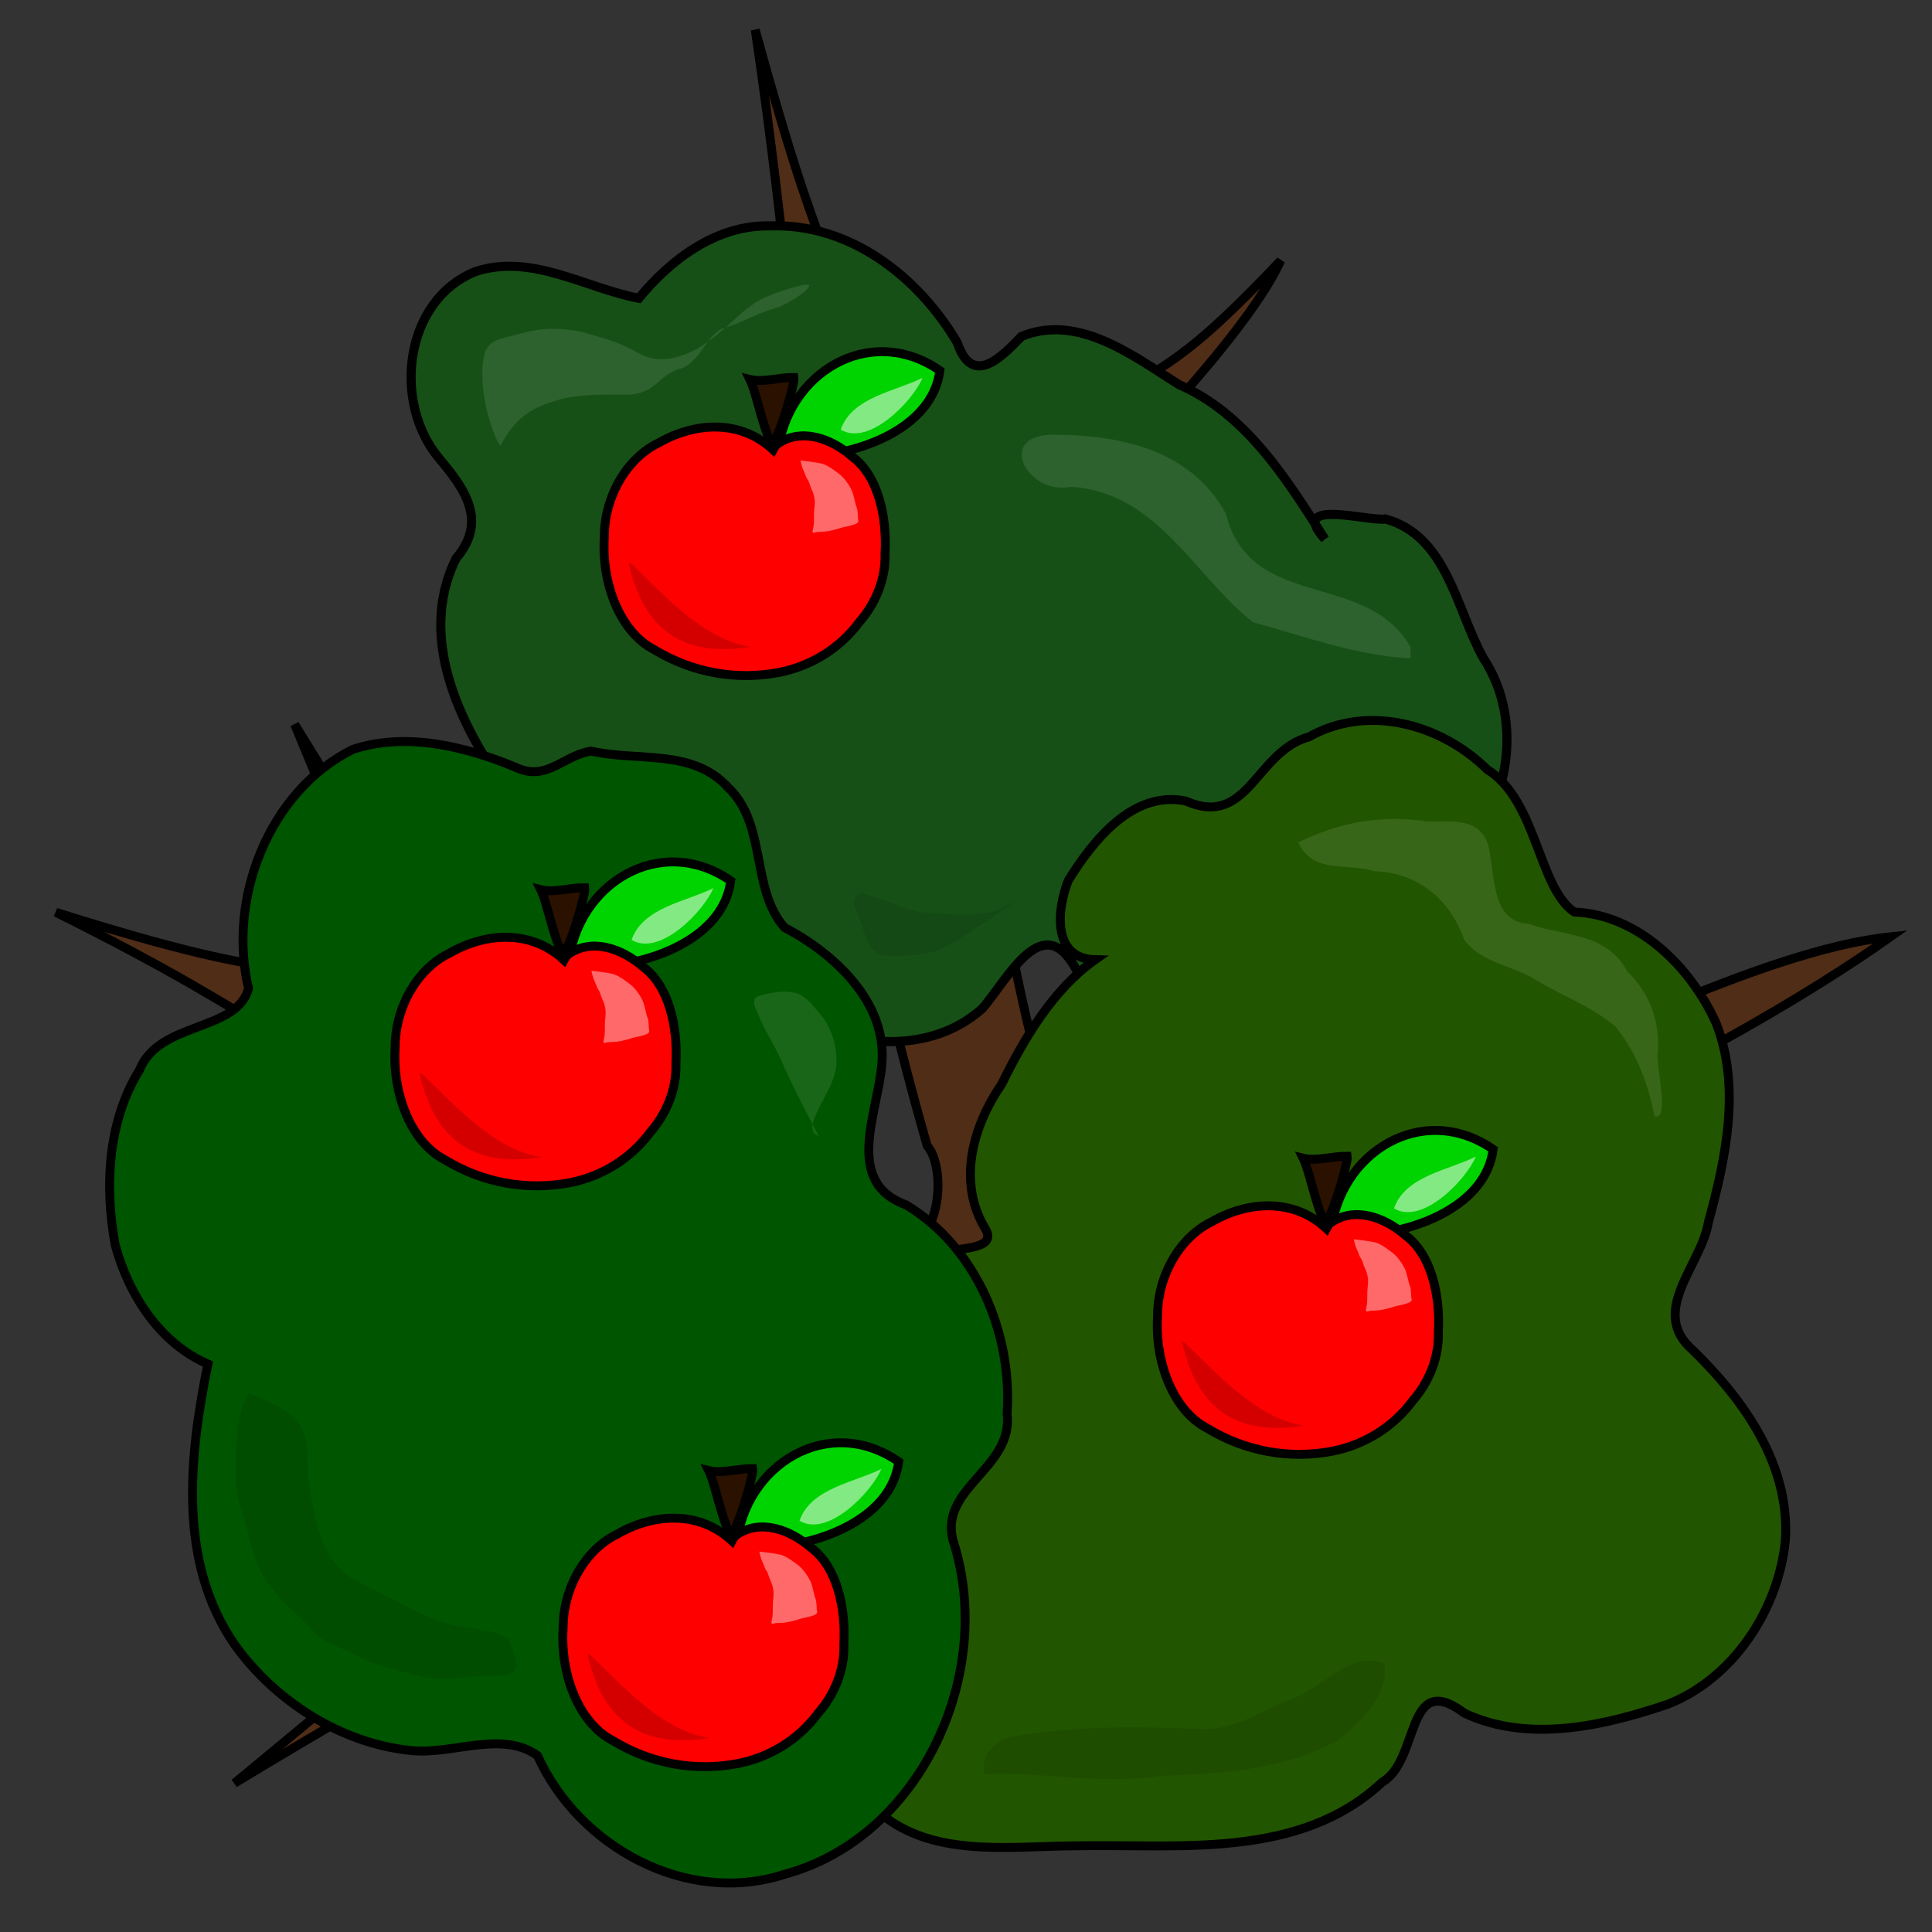 <?xml version="1.0" encoding="UTF-8" standalone="no"?>
<!-- Created with Inkscape (http://www.inkscape.org/) -->
<svg
   xmlns:dc="http://purl.org/dc/elements/1.1/"
   xmlns:cc="http://creativecommons.org/ns#"
   xmlns:rdf="http://www.w3.org/1999/02/22-rdf-syntax-ns#"
   xmlns:svg="http://www.w3.org/2000/svg"
   xmlns="http://www.w3.org/2000/svg"
   xmlns:sodipodi="http://sodipodi.sourceforge.net/DTD/sodipodi-0.dtd"
   xmlns:inkscape="http://www.inkscape.org/namespaces/inkscape"
   width="250"
   height="250"
   id="svg2"
   sodipodi:version="0.32"
   inkscape:version="0.46"
   sodipodi:docname="apple.svg"
   inkscape:output_extension="org.inkscape.output.svg.inkscape"
   inkscape:export-filename="P:\pidgey2\data\images\apple.png"
   inkscape:export-xdpi="92.160004"
   inkscape:export-ydpi="92.160004"
   version="1.0">
  <rect width="100%" height="100%" fill="#333333" stroke="none"/>
  <defs
     id="defs4">
    <inkscape:perspective
       sodipodi:type="inkscape:persp3d"
       inkscape:vp_x="0 : 125 : 1"
       inkscape:vp_y="0 : 1000 : 0"
       inkscape:vp_z="250 : 125 : 1"
       inkscape:persp3d-origin="125 : 83.333333 : 1"
       id="perspective3645" />
  </defs>
  <sodipodi:namedview
     id="base"
     pagecolor="#cb90ff"
     bordercolor="#666666"
     borderopacity="1.0"
     gridtolerance="10000"
     guidetolerance="10"
     objecttolerance="10"
     inkscape:pageopacity="0"
     inkscape:pageshadow="2"
     inkscape:zoom="1.1950105"
     inkscape:cx="-36.006663"
     inkscape:cy="129.57327"
     inkscape:document-units="px"
     inkscape:current-layer="layer1"
     showgrid="false"
     inkscape:window-width="1680"
     inkscape:window-height="995"
     inkscape:window-x="0"
     inkscape:window-y="21" />
  <g
     inkscape:label="Layer 1"
     inkscape:groupmode="layer"
     id="layer1">
    <path
       style="opacity:1;fill:#502d16;fill-opacity:1;stroke:#000000;stroke-width:1.154;stroke-miterlimit:4;stroke-dasharray:none;stroke-opacity:1"
       d="M 119.979,148.268 C 104.162,93 105.872,58.856 97.73,3.859 C 109.068,45.185 105.517,19.613 115.331,71.132 C 151.817,43.537 146.843,53.615 165.719,33.716 C 159.818,46.785 130.852,73.809 120.95,84.796 C 128.183,100.251 128.738,117.81 135.194,141.12 C 143.11,175.137 211.181,124.703 244.636,121.218 C 222.13,137.078 194.305,148.737 169.07,162.564 C 111.445,185.501 71.518,205.813 30.338,230.747 C 93.314,178.697 86.243,182.791 100.919,176.149 C 112.062,168.582 80.328,161.886 75.967,156.51 C 36.592,136.482 36.838,132.774 7.226,118.054 C 46.768,130.514 29.178,119.603 49.946,133.168 C 40.016,98.805 46.723,114.418 38.129,93.73 C 45.819,106.103 51.04,114.741 56.072,132.302 C 74.839,145.184 92.502,160.896 114.692,162.519 C 122.194,161.977 122.45,151.008 119.979,148.268 z"
       id="path3179"
       sodipodi:nodetypes="ccccccccccccccccc" />
    <path
       style="opacity:1;fill:#165016;fill-opacity:1;stroke:#000000;stroke-width:1.181;stroke-miterlimit:4;stroke-dasharray:none;stroke-opacity:1"
       d="M 171.43,69.75 C 166.491,61.992 161.278,53.566 152.525,49.749 C 146.604,46.022 139.479,40.529 132.179,43.533 C 129.596,46.214 125.827,50.143 123.868,44.343 C 118.84,35.804 109.975,28.877 99.7,29.232 C 92.818,29.043 86.85,33.489 82.666,38.593 C 75.793,37.302 68.807,32.744 61.534,35.139 C 52.253,38.864 50.732,52.187 56.902,59.407 C 60.296,63.44 63.058,67.505 59.021,72.254 C 53.755,82.897 59.939,94.639 66.272,103.265 C 69.453,109.763 76.792,110.873 83.211,110.554 C 90.881,114.9 92.223,125.538 100.1,129.825 C 107.817,135.278 119.585,137.228 127.121,130.497 C 130.57,126.454 135.038,117.395 139.357,125.627 C 144.588,131.406 152.035,136.229 160.082,135.171 C 167.236,132.282 170.337,124.465 174.272,118.439 C 179.695,118.1 184.898,116.842 188.049,111.804 C 195.184,105.147 197.424,93.506 191.936,85.14 C 188.418,78.839 187.284,69.371 179.274,67.154 C 177.132,67.513 166.57,64.372 171.43,69.75 z"
       id="path3184" />
    <path
       style="opacity:1;fill:#225500;fill-opacity:1;stroke:#000000;stroke-width:1.154;stroke-miterlimit:4;stroke-dasharray:none;stroke-opacity:1"
       d="M 141.71,124.183 C 136.333,127.977 132.558,134.283 129.628,140.27 C 125.838,145.777 123.796,153.06 127.603,159.173 C 129.408,162.829 119.203,160.798 116.765,163.639 C 106.848,167.754 105.86,179.82 104.195,189.083 C 103.52,197.593 107.456,205.762 112.703,212.096 C 114.257,219.355 108.119,227.714 113.438,234.228 C 120.294,240.456 130.402,238.911 138.903,238.854 C 152.396,238.569 168.052,240.718 178.861,230.608 C 183.767,227.795 181.828,215.917 189.522,221.698 C 197.802,225.568 207.54,223.334 215.813,220.525 C 224.268,217.219 230.175,208.265 231.029,199.267 C 231.638,189.529 225.644,181.14 219.052,174.714 C 213.267,169.714 220.161,163.731 221.068,158.15 C 223.324,149.889 225.31,140.575 222.036,132.332 C 218.732,125.064 211.957,118.35 203.703,118.013 C 199.025,114.823 198.899,103.58 192.452,99.581 C 186.461,93.671 176.981,91.061 169.376,95.354 C 162.481,97.224 161.532,107.232 153.427,103.651 C 146.593,102.248 141.464,108.744 138.245,113.918 C 136.765,117.617 136.089,124.049 141.71,124.183 z"
       id="path3191" />
    <path
       style="opacity:1;fill:#005500;fill-opacity:1;stroke:#000000;stroke-width:1.154;stroke-miterlimit:4;stroke-dasharray:none;stroke-opacity:1"
       d="M 66.675,99.267 C 60.171,96.565 52.508,94.7 45.64,96.978 C 34.83,102.361 29.384,116.242 32.163,127.911 C 30.594,133.579 20.598,132.12 18.065,138.435 C 13.928,145.076 13.494,153.632 14.924,161.167 C 16.668,167.568 20.696,173.83 26.903,176.506 C 24.458,188.497 22.996,202.16 30.357,212.807 C 35.618,220.16 44.12,225.57 53.076,226.505 C 58.463,227.137 64.876,223.831 69.546,227.168 C 74.912,239.046 88.913,246.646 101.528,242.533 C 119.213,237.75 128.91,216.383 123.294,199.237 C 121.625,192.472 131.157,189.949 130.32,182.923 C 131.021,172.498 126.316,161.355 117.239,155.908 C 109.037,152.925 113.698,143.866 114.121,137.514 C 114.738,129.604 107.9,123.368 101.528,120.03 C 97.081,115.02 99.308,106.662 94.173,101.858 C 89.624,96.851 82.419,98.562 76.516,97.191 C 72.849,97.725 70.751,101.223 66.675,99.267 z"
       id="path3187" />
    <path
       style="opacity:1;fill:#00d400;fill-opacity:1;stroke:#000000;stroke-width:1.154;stroke-miterlimit:4;stroke-dasharray:none;stroke-opacity:1"
       d="M 100.617,58.858 C 101.65,48.307 112.52,41.656 121.618,47.952 C 120.692,55.199 111.685,58.581 105.44,58.95 C 103.852,58.994 102.24,59.105 100.667,58.886 L 100.617,58.858 L 100.617,58.858 z"
       id="path3194"
       sodipodi:nodetypes="cccccc" />
    <path
       style="opacity:1;fill:#ff0000;fill-opacity:1;stroke:#000000;stroke-width:1.154;stroke-miterlimit:4;stroke-dasharray:none;stroke-opacity:1"
       d="M 100.045,58.199 C 95.777,54.231 89.885,54.633 85.247,57.302 C 81.286,59.166 78.174,64.095 78.195,69.572 C 77.824,75.416 80.201,81.77 84.622,84.045 C 89.611,87.092 95.362,88.057 100.822,87.01 C 104.709,86.234 108.503,84.131 111.232,80.456 C 113.197,78.206 114.643,75.039 114.526,71.593 C 114.79,66.899 113.646,61.545 110.242,59.051 C 107.484,56.683 103.633,55.318 100.555,57.484 C 100.357,57.687 100.184,57.929 100.045,58.199 z"
       id="path3196" />
    <path
       style="opacity:1;fill:#2b1100;fill-opacity:1;stroke:#000000;stroke-width:1.154;stroke-miterlimit:4;stroke-dasharray:none;stroke-opacity:1"
       d="M 97.039,49.104 C 97.85,50.745 98.513,54.678 99.83,57.499 C 100.678,57.156 102.886,49.647 102.744,48.843 C 100.844,48.819 98.692,49.52 97.039,49.104 z"
       id="path3198"
       sodipodi:nodetypes="cccc" />
    <path
       style="opacity:1;fill:#ffffff;fill-opacity:0.512;stroke:none;stroke-width:2.34;stroke-miterlimit:4;stroke-dasharray:none;stroke-opacity:1"
       d="M 119.375,48.892 C 118.122,51.882 112.447,57.802 108.793,55.596 C 110.233,51.381 115.884,50.646 119.375,48.892 z"
       id="path3200"
       sodipodi:nodetypes="ccc" />
    <path
       style="opacity:1;fill:#ffffff;fill-opacity:0.413;stroke:none;stroke-width:2.34;stroke-miterlimit:4;stroke-dasharray:none;stroke-opacity:1"
       d="M 103.589,59.585 C 104.19,59.678 105.511,59.786 106.357,60 C 107.128,60.195 108.184,61.025 108.612,61.35 C 109.229,61.819 109.837,62.689 110.15,63.322 C 110.535,64.102 110.588,65.002 110.867,65.71 C 111.044,66.158 110.957,66.905 111.072,67.371 C 111.207,67.917 109.38,68.115 108.817,68.305 C 107.873,68.624 106.951,68.825 105.947,68.825 C 105.339,68.825 104.985,69.298 105.23,68.305 C 105.353,67.804 105.332,67.03 105.332,66.541 C 105.332,65.953 105.435,65.619 105.435,64.983 C 105.435,64.421 105.259,63.798 105.025,63.322 C 104.795,62.857 104.766,62.42 104.512,62.077 C 104.292,61.779 104.174,61.287 103.999,60.935 C 103.812,60.554 103.688,60.086 103.589,59.585 z"
       id="path3202" />
    <path
       style="opacity:1;fill:#000000;fill-opacity:0.169;stroke:none;stroke-width:2.34;stroke-miterlimit:4;stroke-dasharray:none;stroke-opacity:1"
       d="M 81.346,72.873 C 83.308,81.52 88.346,85.104 97.154,83.705 C 90.947,82.764 85.946,76.979 81.622,72.869 L 81.484,72.856 L 81.346,72.873 L 81.346,72.873 z"
       id="path3204"
       sodipodi:nodetypes="cccccc" />
    <path
       style="opacity:1;fill:#00d400;fill-opacity:1;stroke:#000000;stroke-width:1.154;stroke-miterlimit:4;stroke-dasharray:none;stroke-opacity:1"
       d="M 73.555,124.885 C 74.588,114.334 85.458,107.682 94.556,113.979 C 93.63,121.226 84.623,124.607 78.378,124.977 C 76.791,125.02 75.178,125.132 73.605,124.912 L 73.556,124.885 L 73.555,124.885 z"
       id="path3206"
       sodipodi:nodetypes="cccccc" />
    <path
       style="opacity:1;fill:#ff0000;fill-opacity:1;stroke:#000000;stroke-width:1.154;stroke-miterlimit:4;stroke-dasharray:none;stroke-opacity:1"
       d="M 72.983,124.226 C 68.716,120.258 62.823,120.659 58.186,123.329 C 54.224,125.193 51.112,130.122 51.133,135.599 C 50.762,141.442 53.139,147.797 57.561,150.071 C 62.55,153.119 68.301,154.084 73.761,153.037 C 77.647,152.261 81.441,150.158 84.17,146.482 C 86.135,144.233 87.581,141.065 87.465,137.62 C 87.728,132.925 86.585,127.572 83.181,125.078 C 80.422,122.71 76.572,121.344 73.494,123.51 C 73.296,123.713 73.123,123.955 72.983,124.226 z"
       id="path3208" />
    <path
       style="opacity:1;fill:#2b1100;fill-opacity:1;stroke:#000000;stroke-width:1.154;stroke-miterlimit:4;stroke-dasharray:none;stroke-opacity:1"
       d="M 69.977,115.13 C 70.788,116.772 71.451,120.705 72.769,123.525 C 73.616,123.182 75.825,115.674 75.682,114.87 C 73.782,114.846 71.63,115.547 69.977,115.13 z"
       id="path3210"
       sodipodi:nodetypes="cccc" />
    <path
       style="opacity:1;fill:#ffffff;fill-opacity:0.512;stroke:none;stroke-width:2.34;stroke-miterlimit:4;stroke-dasharray:none;stroke-opacity:1"
       d="M 92.314,114.919 C 91.06,117.908 85.386,123.829 81.732,121.623 C 83.171,117.408 88.822,116.672 92.314,114.919 z"
       id="path3212"
       sodipodi:nodetypes="ccc" />
    <path
       style="opacity:1;fill:#ffffff;fill-opacity:0.413;stroke:none;stroke-width:2.34;stroke-miterlimit:4;stroke-dasharray:none;stroke-opacity:1"
       d="M 76.528,125.612 C 77.129,125.704 78.449,125.812 79.296,126.027 C 80.066,126.222 81.122,127.051 81.551,127.376 C 82.168,127.845 82.776,128.715 83.088,129.349 C 83.473,130.129 83.526,131.029 83.806,131.737 C 83.983,132.184 83.896,132.932 84.011,133.398 C 84.145,133.943 82.319,134.142 81.756,134.332 C 80.811,134.651 79.89,134.851 78.885,134.851 C 78.278,134.851 77.923,135.325 78.168,134.332 C 78.292,133.831 78.27,133.057 78.27,132.567 C 78.27,131.98 78.373,131.645 78.373,131.01 C 78.373,130.447 78.198,129.824 77.963,129.349 C 77.733,128.883 77.705,128.447 77.45,128.103 C 77.23,127.806 77.112,127.314 76.938,126.961 C 76.75,126.581 76.627,126.113 76.528,125.612 z"
       id="path3214" />
    <path
       style="opacity:1;fill:#000000;fill-opacity:0.169;stroke:none;stroke-width:2.34;stroke-miterlimit:4;stroke-dasharray:none;stroke-opacity:1"
       d="M 54.284,138.9 C 56.246,147.547 61.284,151.13 70.093,149.731 C 63.886,148.791 58.885,143.005 54.56,138.896 L 54.422,138.883 L 54.284,138.9 L 54.284,138.9 z"
       id="path3216"
       sodipodi:nodetypes="cccccc" />
    <path
       style="opacity:1;fill:#00d400;fill-opacity:1;stroke:#000000;stroke-width:1.154;stroke-miterlimit:4;stroke-dasharray:none;stroke-opacity:1"
       d="M 95.286,200.047 C 96.32,189.496 107.189,182.845 116.287,189.141 C 115.361,196.388 106.354,199.77 100.11,200.139 C 98.522,200.183 96.909,200.294 95.336,200.075 L 95.287,200.047 L 95.286,200.047 z"
       id="path3218"
       sodipodi:nodetypes="cccccc" />
    <path
       style="opacity:1;fill:#ff0000;fill-opacity:1;stroke:#000000;stroke-width:1.154;stroke-miterlimit:4;stroke-dasharray:none;stroke-opacity:1"
       d="M 94.714,199.388 C 90.447,195.42 84.554,195.822 79.917,198.491 C 75.956,200.355 72.843,205.284 72.865,210.761 C 72.493,216.605 74.87,222.959 79.292,225.233 C 84.281,228.281 90.032,229.246 95.492,228.199 C 99.378,227.423 103.173,225.32 105.901,221.645 C 107.866,219.395 109.313,216.228 109.196,212.782 C 109.459,208.088 108.316,202.734 104.912,200.24 C 102.154,197.872 98.303,196.507 95.225,198.673 C 95.027,198.876 94.854,199.118 94.714,199.388 z"
       id="path3220" />
    <path
       style="opacity:1;fill:#2b1100;fill-opacity:1;stroke:#000000;stroke-width:1.154;stroke-miterlimit:4;stroke-dasharray:none;stroke-opacity:1"
       d="M 91.708,190.293 C 92.519,191.934 93.183,195.867 94.5,198.688 C 95.348,198.345 97.556,190.836 97.413,190.032 C 95.513,190.008 93.362,190.709 91.708,190.293 z"
       id="path3222"
       sodipodi:nodetypes="cccc" />
    <path
       style="opacity:1;fill:#ffffff;fill-opacity:0.512;stroke:none;stroke-width:2.34;stroke-miterlimit:4;stroke-dasharray:none;stroke-opacity:1"
       d="M 114.045,190.081 C 112.791,193.071 107.117,198.991 103.463,196.785 C 104.902,192.57 110.554,191.835 114.045,190.081 z"
       id="path3224"
       sodipodi:nodetypes="ccc" />
    <path
       style="opacity:1;fill:#ffffff;fill-opacity:0.413;stroke:none;stroke-width:2.34;stroke-miterlimit:4;stroke-dasharray:none;stroke-opacity:1"
       d="M 98.259,200.774 C 98.86,200.867 100.18,200.975 101.027,201.189 C 101.798,201.384 102.854,202.214 103.282,202.539 C 103.899,203.008 104.507,203.878 104.82,204.511 C 105.204,205.291 105.258,206.191 105.537,206.899 C 105.714,207.347 105.627,208.094 105.742,208.56 C 105.877,209.106 104.05,209.304 103.487,209.494 C 102.542,209.813 101.621,210.013 100.617,210.013 C 100.009,210.013 99.654,210.487 99.899,209.494 C 100.023,208.993 100.002,208.219 100.002,207.73 C 100.002,207.142 100.104,206.808 100.104,206.172 C 100.104,205.61 99.929,204.987 99.694,204.511 C 99.464,204.046 99.436,203.609 99.182,203.265 C 98.962,202.968 98.843,202.476 98.669,202.123 C 98.481,201.743 98.358,201.275 98.259,200.774 z"
       id="path3226" />
    <path
       style="opacity:1;fill:#000000;fill-opacity:0.169;stroke:none;stroke-width:2.34;stroke-miterlimit:4;stroke-dasharray:none;stroke-opacity:1"
       d="M 76.015,214.062 C 77.977,222.709 83.016,226.293 91.824,224.894 C 85.617,223.953 80.616,218.168 76.292,214.058 L 76.153,214.045 L 76.015,214.062 L 76.015,214.062 z"
       id="path3228"
       sodipodi:nodetypes="cccccc" />
    <path
       style="opacity:1;fill:#00d400;fill-opacity:1;stroke:#000000;stroke-width:1.154;stroke-miterlimit:4;stroke-dasharray:none;stroke-opacity:1"
       d="M 172.211,159.63 C 173.244,149.079 184.114,142.428 193.212,148.725 C 192.285,155.971 183.278,159.353 177.034,159.723 C 175.446,159.766 173.833,159.877 172.261,159.658 L 172.211,159.631 L 172.211,159.63 z"
       id="path3230"
       sodipodi:nodetypes="cccccc" />
    <path
       style="opacity:1;fill:#ff0000;fill-opacity:1;stroke:#000000;stroke-width:1.154;stroke-miterlimit:4;stroke-dasharray:none;stroke-opacity:1"
       d="M 171.639,158.972 C 167.371,155.003 161.479,155.405 156.841,158.074 C 152.88,159.938 149.768,164.868 149.789,170.345 C 149.417,176.188 151.795,182.543 156.216,184.817 C 161.205,187.865 166.956,188.83 172.416,187.782 C 176.303,187.006 180.097,184.903 182.826,181.228 C 184.791,178.978 186.237,175.811 186.12,172.365 C 186.383,167.671 185.24,162.318 181.836,159.823 C 179.078,157.455 175.227,156.09 172.149,158.256 C 171.951,158.459 171.778,158.701 171.639,158.972 z"
       id="path3232" />
    <path
       style="opacity:1;fill:#2b1100;fill-opacity:1;stroke:#000000;stroke-width:1.154;stroke-miterlimit:4;stroke-dasharray:none;stroke-opacity:1"
       d="M 168.633,149.876 C 169.444,151.517 170.107,155.45 171.424,158.271 C 172.272,157.928 174.48,150.419 174.338,149.615 C 172.438,149.591 170.286,150.292 168.633,149.876 z"
       id="path3234"
       sodipodi:nodetypes="cccc" />
    <path
       style="opacity:1;fill:#ffffff;fill-opacity:0.512;stroke:none;stroke-width:2.34;stroke-miterlimit:4;stroke-dasharray:none;stroke-opacity:1"
       d="M 190.969,149.664 C 189.715,152.654 184.041,158.574 180.387,156.369 C 181.826,152.153 187.478,151.418 190.969,149.664 z"
       id="path3236"
       sodipodi:nodetypes="ccc" />
    <path
       style="opacity:1;fill:#ffffff;fill-opacity:0.413;stroke:none;stroke-width:2.34;stroke-miterlimit:4;stroke-dasharray:none;stroke-opacity:1"
       d="M 175.183,160.357 C 175.784,160.45 177.104,160.558 177.951,160.772 C 178.722,160.968 179.778,161.797 180.206,162.122 C 180.823,162.591 181.431,163.461 181.744,164.094 C 182.129,164.874 182.182,165.775 182.461,166.482 C 182.638,166.93 182.551,167.677 182.666,168.143 C 182.801,168.689 180.974,168.887 180.411,169.078 C 179.467,169.396 178.545,169.597 177.541,169.597 C 176.933,169.597 176.578,170.07 176.823,169.078 C 176.947,168.576 176.926,167.802 176.926,167.313 C 176.926,166.725 177.028,166.391 177.028,165.756 C 177.028,165.193 176.853,164.57 176.618,164.094 C 176.389,163.629 176.36,163.192 176.106,162.849 C 175.886,162.551 175.768,162.059 175.593,161.707 C 175.406,161.326 175.282,160.859 175.183,160.357 z"
       id="path3238" />
    <path
       style="opacity:1;fill:#000000;fill-opacity:0.169;stroke:none;stroke-width:2.34;stroke-miterlimit:4;stroke-dasharray:none;stroke-opacity:1"
       d="M 152.94,173.645 C 154.902,182.293 159.94,185.876 168.748,184.477 C 162.541,183.536 157.54,177.751 153.216,173.642 L 153.077,173.628 L 152.94,173.645 L 152.94,173.645 z"
       id="path3240"
       sodipodi:nodetypes="cccccc" />
    <path
       style="opacity:1;fill:#ffffff;fill-opacity:0.099;stroke:none;stroke-width:2.34;stroke-miterlimit:4;stroke-dasharray:none;stroke-opacity:1"
       d="M 182.501,83.708 C 176.857,73.747 161.808,79.156 158.635,66.475 C 153.993,57.955 144.464,56.298 136.488,56.25 C 128.706,56.118 132.848,64.117 138.542,63.001 C 149.694,63.592 154.663,74.684 162.113,80.504 C 169.603,82.578 175.511,84.821 182.548,85.198 L 182.501,83.708 L 182.501,83.708 z"
       id="path2409"
       sodipodi:nodetypes="cccccccc" />
    <path
       style="opacity:1;fill:#ffffff;fill-opacity:0.099;stroke:none;stroke-width:2.34;stroke-miterlimit:4;stroke-dasharray:none;stroke-opacity:1"
       d="M 64.733,57.736 C 63.853,56.31 62.412,52.403 62.412,48.413 C 62.412,43.661 64.01,44.125 67.634,43.085 C 70.484,42.267 73.638,42.477 75.756,43.085 C 78.553,43.888 80.126,44.262 82.717,45.749 C 85.166,47.155 88.128,46.306 90.259,45.083 C 92.58,43.751 94.432,41.823 96.06,40.421 C 98.274,38.515 100.169,37.91 103.022,37.092 C 107.39,35.838 102.083,39.359 100.701,39.755 C 97.606,40.644 96.203,41.712 93.74,42.419 C 91.472,43.07 90.688,46.958 87.938,47.747 C 85.051,48.576 84.898,51.077 80.977,51.077 C 77.963,51.077 74.956,50.973 72.275,51.743 C 68.908,52.709 66.732,53.912 64.733,57.736 z"
       id="path3188" />
    <path
       style="opacity:1;fill:#ffffff;fill-opacity:0.099;stroke:none;stroke-width:2.34;stroke-miterlimit:4;stroke-dasharray:none;stroke-opacity:1"
       d="M 167.997,109.014 C 173.197,106.391 178.921,105.405 184.546,106.291 C 187.535,106.432 191.874,105.466 192.716,109.995 C 193.437,113.792 193.152,119.28 197.766,119.535 C 202.139,121.147 207.863,120.589 210.555,125.693 C 213.427,128.386 214.93,132.346 214.478,136.584 C 214.469,138.69 215.995,145.108 214.092,144.435 C 213.258,140.144 211.691,136.031 209.005,132.812 C 205.979,130.242 202.267,128.894 198.919,126.92 C 195.887,124.892 191.903,124.761 189.498,121.661 C 187.474,115.952 183.033,112.829 177.715,112.734 C 174.235,111.548 169.986,113.203 167.997,109.014 z"
       id="path3192" />
    <path
       style="opacity:1;fill:#ffffff;fill-opacity:0.099;stroke:none;stroke-width:2.34;stroke-miterlimit:4;stroke-dasharray:none;stroke-opacity:1"
       d="M 105.923,146.974 C 104.797,146.765 105.056,145.157 105.531,144.374 C 106.408,142.148 108.031,140.223 108.23,137.704 C 108.33,135.336 107.6,132.932 106.133,131.242 C 105.127,130.051 104.108,128.618 102.572,128.416 C 101.03,128.122 99.472,128.527 97.98,128.941 C 97.031,129.503 98.038,130.928 98.299,131.726 C 99.276,133.947 100.635,135.918 101.529,138.191 C 102.892,141.184 104.401,144.085 105.923,146.974 z"
       id="path3197" />
    <path
       style="opacity:1;fill:#000000;fill-opacity:0.099;stroke:none;stroke-width:2.34;stroke-miterlimit:4;stroke-dasharray:none;stroke-opacity:1"
       d="M 32.245,180.271 C 30.671,182.195 30.505,186.718 30.505,190.927 C 30.505,194.548 31.684,196.342 32.245,198.918 C 32.986,202.32 34.267,204.568 35.726,206.244 C 37.499,208.278 38.873,209.19 40.367,210.905 C 42.102,212.897 44.243,213.13 46.169,214.235 C 48.418,215.526 51.543,216.11 54.29,216.899 C 56.82,217.625 60.369,216.899 62.993,216.899 C 67.816,216.899 67.15,215.845 65.893,212.237 C 65.469,211.02 59.241,210.495 58.351,210.239 C 56.826,209.801 53.356,208.371 51.97,207.575 C 49.945,206.413 47.439,205.308 45.588,204.246 C 43.197,202.873 41.534,199.616 40.947,196.92 C 40.264,193.782 39.787,192.066 39.787,188.263 C 39.787,183.075 36.249,182.11 32.245,180.271 z"
       id="path3203" />
    <path
       style="opacity:1;fill:#000000;fill-opacity:0.099;stroke:none;stroke-width:2.34;stroke-miterlimit:4;stroke-dasharray:none;stroke-opacity:1"
       d="M 127.388,229.552 C 134.929,229.272 142.466,230.966 149.995,229.818 C 157.807,229.509 165.932,229.126 173.108,225.21 C 175.756,223.012 179.909,219.413 179.107,215.253 C 175.07,213.568 171.425,218.033 167.792,219.582 C 163.747,221.001 159.992,223.876 155.65,223.752 C 147.293,223.381 138.833,223.274 130.559,224.791 C 128.798,225.402 126.777,227.132 127.388,229.552 z"
       id="path3207" />
    <path
       style="opacity:1;fill:#000000;fill-opacity:0.099;stroke:none;stroke-width:2.34;stroke-miterlimit:4;stroke-dasharray:none;stroke-opacity:1"
       d="M 132.029,116.34 C 128.462,118.407 125.2,121.165 121.495,122.906 C 119.172,123.771 116.697,123.672 114.287,123.636 C 112.2,123.019 111.744,120.267 111.044,118.287 C 109.867,116.864 110.71,114.928 112.412,115.862 C 115.046,116.505 117.491,118.061 120.234,118.119 C 122.838,118.352 125.486,118.508 128.079,118.11 C 129.462,117.732 130.706,116.908 132.029,116.34 z"
       id="path3213" />
  </g>
</svg>
